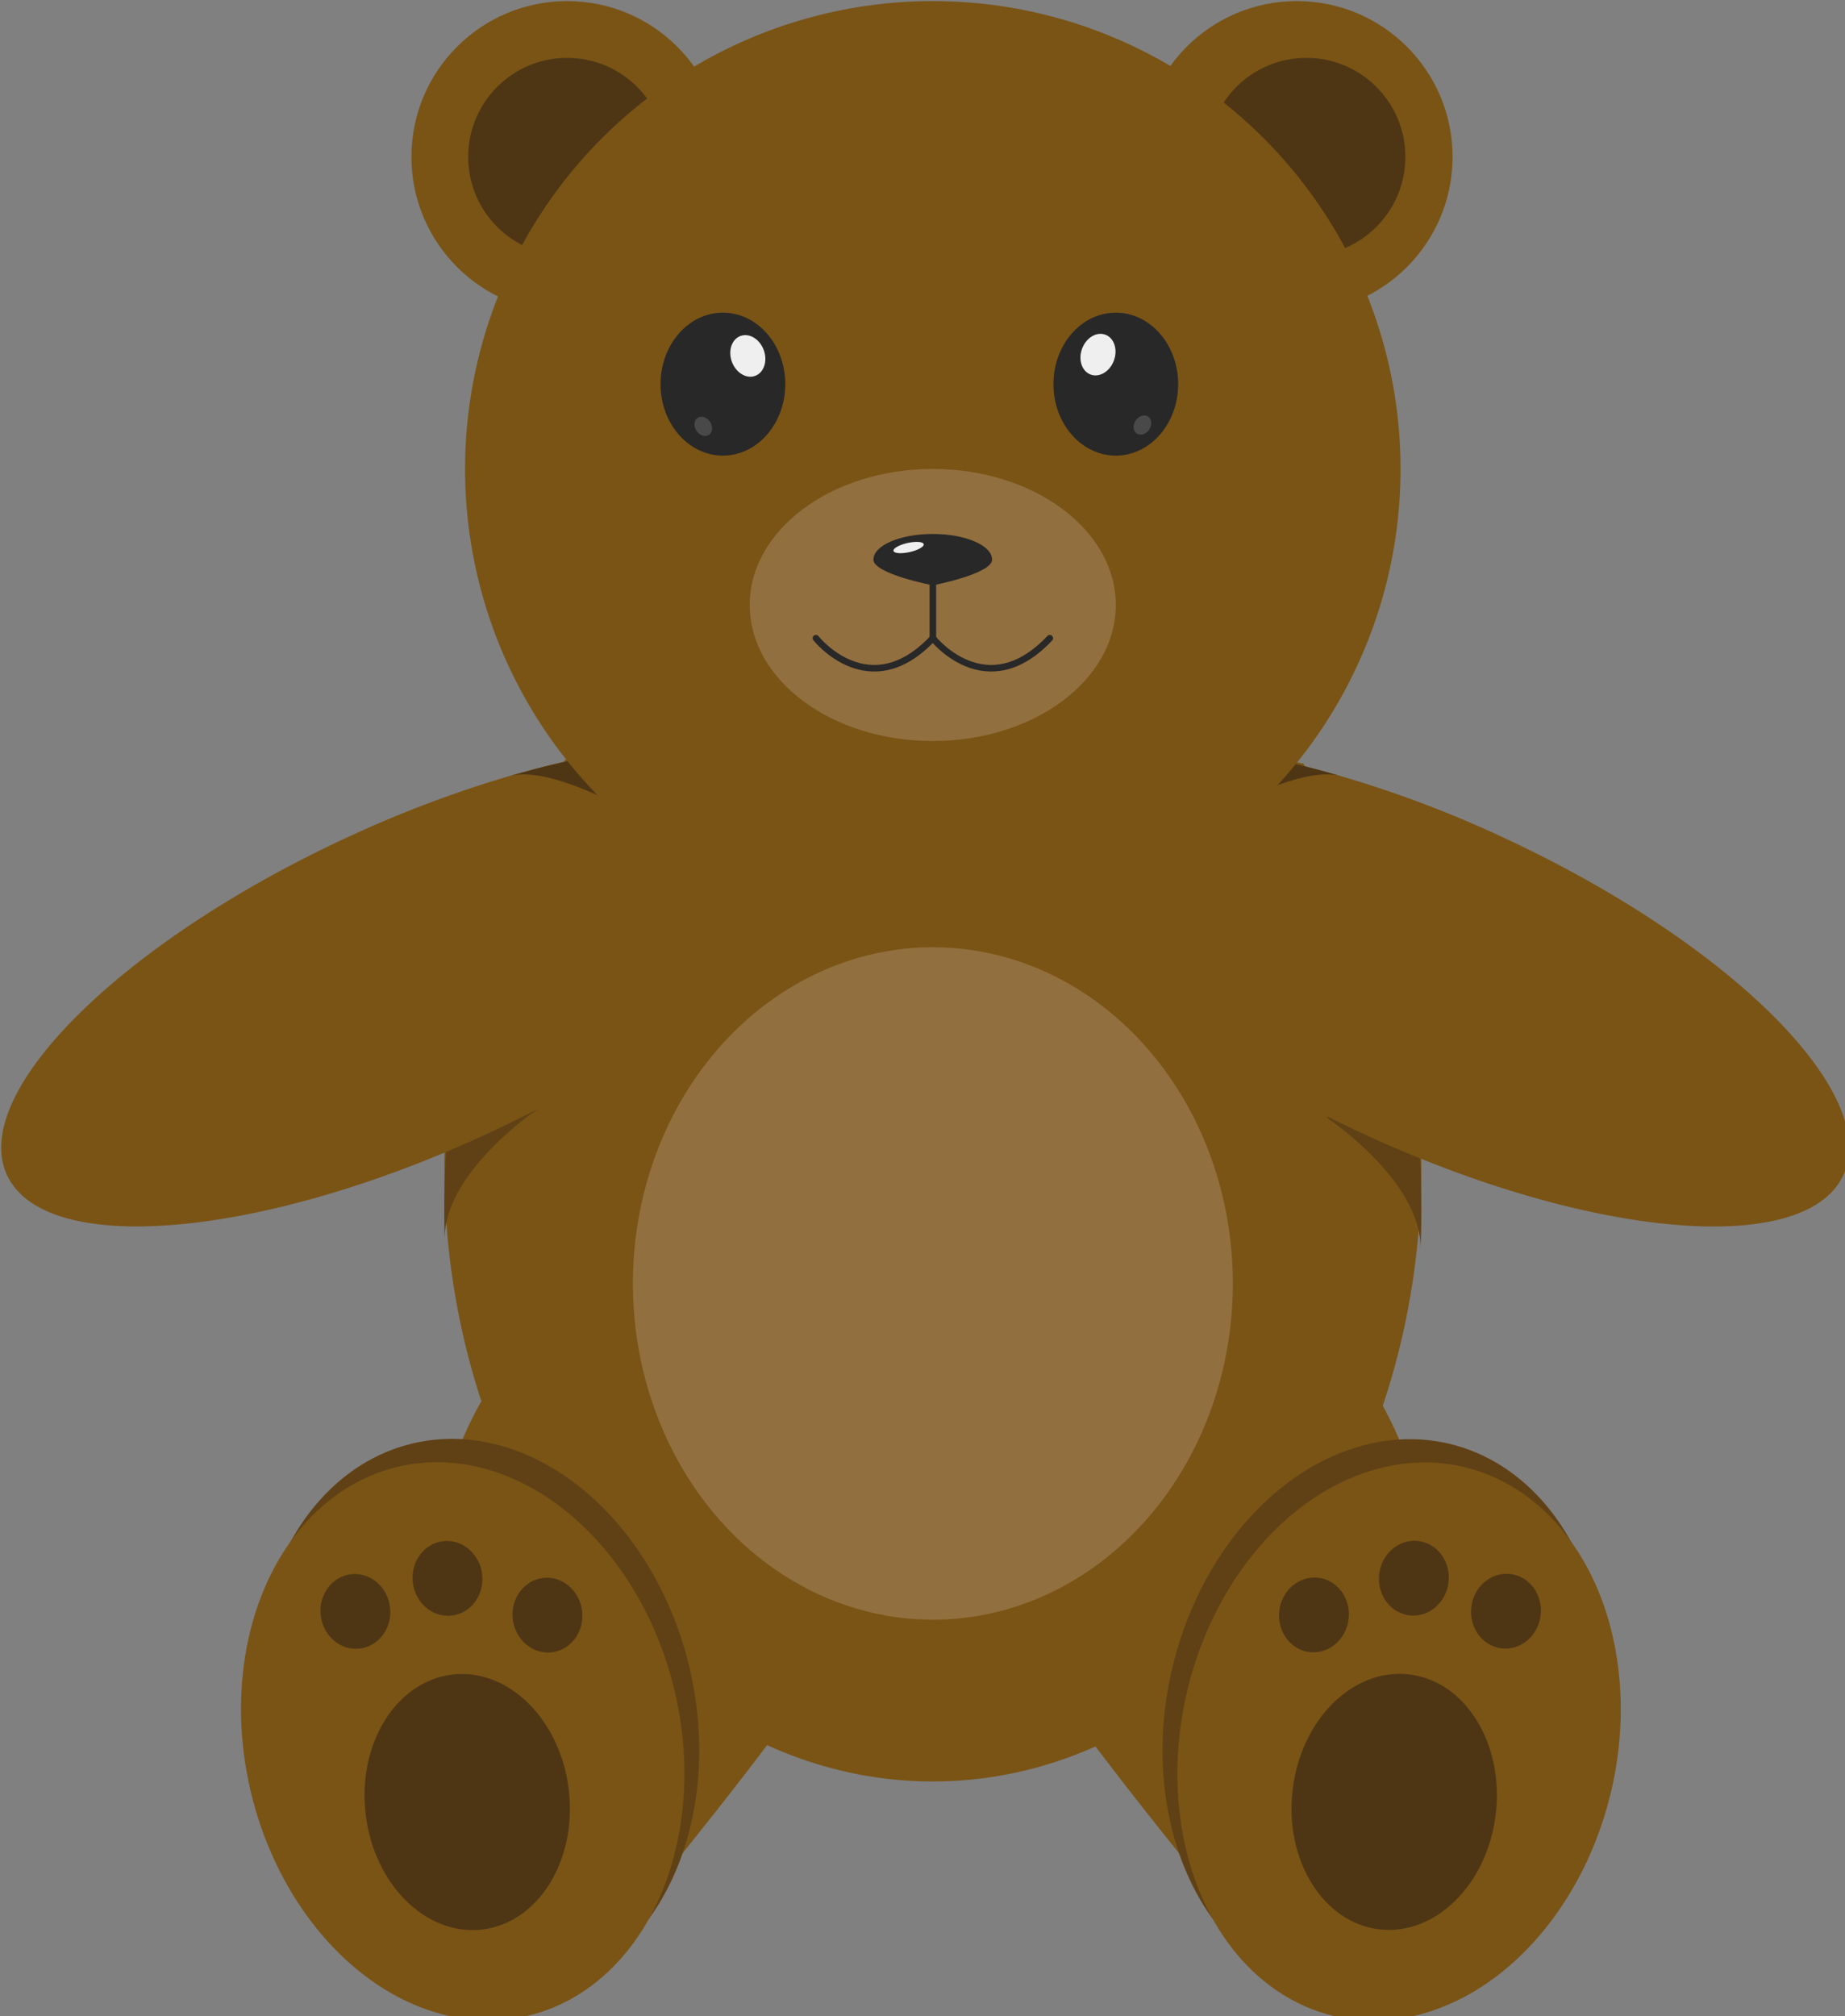 <?xml version="1.0" encoding="UTF-8" standalone="no"?>
<!-- Created with Inkscape (http://www.inkscape.org/) -->

<svg
   width="148.868mm"
   height="162.653mm"
   viewBox="0 0 148.868 162.653"
   version="1.1"
   id="svg5"
   inkscape:version="1.1.2 (b8e25be833, 2022-02-05)"
   sodipodi:docname="tutorial-character.svg"
   xmlns:inkscape="http://www.inkscape.org/namespaces/inkscape"
   xmlns:sodipodi="http://sodipodi.sourceforge.net/DTD/sodipodi-0.dtd"
   xmlns="http://www.w3.org/2000/svg"
   xmlns:svg="http://www.w3.org/2000/svg">
  <rect x="0" y="0" width="148.868" height="162.653" fill="#808080" stroke="none"/>
  <sodipodi:namedview
     id="namedview7"
     pagecolor="#ffffff"
     bordercolor="#666666"
     borderopacity="1.0"
     inkscape:pageshadow="2"
     inkscape:pageopacity="0.0"
     inkscape:pagecheckerboard="0"
     inkscape:document-units="mm"
     showgrid="false"
     fit-margin-top="0"
     fit-margin-left="0"
     fit-margin-right="0"
     fit-margin-bottom="0"
     inkscape:zoom="0.77771465"
     inkscape:cx="397.31796"
     inkscape:cy="559.97402"
     inkscape:window-width="2560"
     inkscape:window-height="1361"
     inkscape:window-x="-9"
     inkscape:window-y="-9"
     inkscape:window-maximized="1"
     inkscape:current-layer="layer1" />
  <defs
     id="defs2">
    <style
       id="style824">.cls-1{fill:#7a5415;}.cls-2{fill:#926f3e;}.cls-3{fill:#604115;}.cls-4{fill:#4e3615;}.cls-5{fill:none;stroke:#282828;stroke-linecap:round;stroke-miterlimit:10;stroke-width:2px;}.cls-6{fill:#282828;}.cls-7{fill:#efefef;}.cls-8{fill:#4a494a;}</style>
  </defs>
  <g
     inkscape:label="Vrstva 1"
     inkscape:groupmode="layer"
     id="layer1"
     transform="translate(-0.071,-0.323)">
    <g
       id="Medvídek"
       transform="matrix(0.265,0,0,0.265,-60.961,-55.17)">
      <g
         id="Torso_medved"
         data-name="Torso medved">
        <path
           id="Obrys_torsa_medved"
           data-name="Obrys torsa medved"
           class="cls-1"
           d="m 663.08,564.16 q 0,6 -0.29,11.86 c -4.86,98 -69.47,175.67 -148.46,175.67 -79.66,0 -144.7,-79 -148.57,-178.17 a 2.26,2.26 0 0 0 0,-0.26 c 0,-0.39 0,-0.77 0,-1.16 V 572 c -0.09,-2.61 -0.13,-5.23 -0.13,-7.88 0,-5.35 0.18,-10.66 0.53,-15.9 a 232.43,232.43 0 0 1 3.9,-29.69 208.69,208.69 0 0 1 29.09,-73 c 0.85,-1.3 1.71,-2.58 2.58,-3.86 0.2,-0.32 0.42,-0.62 0.63,-0.94 0.73,-0.15 1.45,-0.3 2.17,-0.43 l 1.62,-0.31 c 38.83,-7.44 68.73,-4.35 76.19,10.27 4.28,8.38 0.57,19.38 -9.29,31.38 a 157.64,157.64 0 0 0 78.83,1 c -10.48,-12.38 -14.51,-23.77 -10.12,-32.38 7.81,-15.31 40.22,-18 81.74,-9.17 l 3.39,0.75 a 1.15,1.15 0 0 0 0.14,-0.17 2.2,2.2 0 0 1 0.17,0.25 c 15.3,22.42 26.46,49.46 32,79.22 a 233,233 0 0 1 3.46,28.86 c 0.28,4.69 0.42,9.41 0.42,14.16 z" />
        <ellipse
           id="Bricho_medved"
           data-name="Bricho medved"
           class="cls-2"
           cx="514.35"
           cy="600.1"
           rx="91.34"
           ry="102.35" />
      </g>
      <g
         id="Leva_noha_medved"
         data-name="Leva noha medved">
        <path
           class="cls-1"
           d="m 365.58,681.15 c 0,0 -9.53,-38 49.47,-90.3 5.33,64.23 35.24,110.36 73.86,111.61 0,0 0.9,9.25 -76.7,102.8 L 338.69,691.14 Z"
           id="path831" />
        <g
           id="Leve_chodidlo_medved"
           data-name="Leve chodidlo medved">
          <ellipse
             class="cls-3"
             cx="375.68"
             cy="732.39"
             rx="66.33"
             ry="85.87"
             transform="rotate(-13.29,375.543,732.241)"
             id="ellipse833" />
          <ellipse
             class="cls-1"
             cx="371.16"
             cy="739.49"
             rx="66.33"
             ry="85.87"
             transform="rotate(-13.29,371.063,739.332)"
             id="ellipse835" />
          <g
             id="Chodidla_medved"
             data-name="Chodidla medved">
            <ellipse
               id="Chodidlo"
               class="cls-4"
               cx="372.6"
               cy="757.93"
               rx="31.15"
               ry="39.07"
               transform="rotate(-6.62,372.775,758.176)" />
            <ellipse
               id="Prst_3_medved"
               data-name="Prst 3 medved"
               class="cls-4"
               cx="397.03"
               cy="701.03"
               rx="10.63"
               ry="11.4"
               transform="rotate(-6.64,397.262,701.326)" />
            <ellipse
               id="Prst_2_medved"
               data-name="Prst 2 medved"
               class="cls-4"
               cx="366.6"
               cy="689.85"
               rx="10.63"
               ry="11.4"
               transform="rotate(-6.64,366.773,690.217)" />
            <ellipse
               id="Prst_1_medved"
               data-name="Prst 1 medved"
               class="cls-4"
               cx="338.56"
               cy="699.9"
               rx="10.63"
               ry="11.4"
               transform="rotate(-6.64,338.775,700.268)" />
          </g>
        </g>
      </g>
      <g
         id="Prava_noha_medved"
         data-name="Prava noha medved">
        <path
           class="cls-1"
           d="m 661.86,681.15 c 0,0 9.53,-38 -49.47,-90.3 -5.33,64.23 -35.24,110.36 -73.86,111.61 0,0 -0.9,9.25 76.7,102.8 l 73.52,-114.12 z"
           id="path844" />
        <g
           id="Prave_chodidlo_medved"
           data-name="Prave chodidlo medved">
          <ellipse
             class="cls-3"
             cx="651.76"
             cy="732.39"
             rx="85.87"
             ry="66.33"
             transform="rotate(-76.71,651.807,732.404)"
             id="ellipse846" />
          <ellipse
             class="cls-1"
             cx="656.28"
             cy="739.49"
             rx="85.87"
             ry="66.33"
             transform="rotate(-76.71,656.322,739.501)"
             id="ellipse848" />
          <g
             id="Chodidla_medved-2"
             data-name="Chodidla medved">
            <ellipse
               id="Chodidlo-2"
               data-name="Chodidlo"
               class="cls-4"
               cx="654.84"
               cy="757.93"
               rx="39.07"
               ry="31.15"
               transform="rotate(-83.38,654.814,757.928)" />
            <ellipse
               id="Prst_3_medved-2"
               data-name="Prst 3 medved"
               class="cls-4"
               cx="630.41"
               cy="701.03"
               rx="11.4"
               ry="10.63"
               transform="rotate(-83.36,630.373,701.025)" />
            <ellipse
               id="Prst_2_medved-2"
               data-name="Prst 2 medved"
               class="cls-4"
               cx="660.83"
               cy="689.85"
               rx="11.4"
               ry="10.63"
               transform="rotate(-83.36,660.795,689.844)" />
            <ellipse
               id="Prst_1_medved-2"
               data-name="Prst 1 medved"
               class="cls-4"
               cx="688.88"
               cy="699.9"
               rx="11.4"
               ry="10.63"
               transform="rotate(-83.36,688.838,699.892)" />
          </g>
        </g>
      </g>
      <g
         id="Shadows">
        <path
           class="cls-3"
           d="m 394.15,546.94 c 0,0 -28.38,18.95 -28.44,39.43 q -0.13,-4.33 -0.13,-8.71 a 286.11,286.11 0 0 1 4.43,-50.4 l 18.15,-3.4 z"
           id="path857" />
        <path
           class="cls-3"
           d="m 663.08,577.66 c 0,4.4 -0.1,8.78 -0.29,13.11 v 0 c 1.52,-21.09 -28.38,-41.06 -28.38,-41.06 l 6,-23.08 18.79,3.52 a 286.1,286.1 0 0 1 3.88,47.51 z"
           id="path859" />
      </g>
      <g
         id="Ruce_medved"
         data-name="Ruce medved">
        <path
           class="cls-1"
           d="m 473,486.48 q -1.49,2 -3.15,4 c -17.71,21.52 -50.71,45.38 -91.59,64.24 q -6.11,2.82 -12.15,5.35 c -64.35,27 -122.81,30.56 -133.68,7 -11.54,-25 35,-71.09 104,-102.94 a 356,356 0 0 1 48.74,-18.43 c 5.42,-1.59 10.73,-3 15.89,-4.19 l 1.22,-0.28 2.17,-0.48 1.62,-0.34 c 38.83,-8.22 68.73,-4.81 76.19,11.35 4.31,9.3 0.6,21.46 -9.26,34.72 z"
           id="path862" />
        <path
           class="cls-1"
           d="M 791.57,567.1 C 781,590.05 725.1,587.27 662.66,562 q -8.4,-3.37 -16.92,-7.31 c -40.14,-18.53 -72.69,-41.87 -90.62,-63.08 -1.16,-1.36 -2.25,-2.72 -3.28,-4.06 v 0 c -10.48,-13.69 -14.51,-26.28 -10.12,-35.8 7.81,-16.92 40.22,-19.86 81.74,-10.13 1.12,0.27 2.25,0.54 3.39,0.83 a 2,2 0 0 1 0.31,0.08 344.92,344.92 0 0 1 60.39,21.59 C 756.53,496 803.11,542.1 791.57,567.1 Z"
           id="path864" />
      </g>
      <g
         id="Shadows-2"
         data-name="Shadows">
        <path
           class="cls-4"
           d="m 426.72,459 c -0.55,-0.33 -14.82,-8.91 -27.62,-12.4 -5.22,-1.43 -10.2,-2 -13.9,-0.84 5.42,-1.59 10.73,-3 15.89,-4.19 l 1.22,-0.28 2.17,-0.48 1.62,-0.34 z"
           id="path867" />
        <path
           class="cls-4"
           d="m 597.35,459 c 0.55,-0.33 14.82,-8.91 27.62,-12.4 5.22,-1.43 10.2,-2 13.9,-0.84 -5.42,-1.59 -10.73,-3 -15.89,-4.19 l -1.22,-0.28 -2.17,-0.48 -1.62,-0.34 z"
           id="path869" />
      </g>
      <g
         id="Leve_ucho_medved"
         data-name="Leve ucho medved">
        <circle
           class="cls-1"
           cx="403"
           cy="257.16"
           r="47.42"
           id="circle872" />
        <circle
           class="cls-4"
           cx="403"
           cy="257.16"
           r="30.14"
           id="circle874" />
      </g>
      <g
         id="Prave_ucho_medved"
         data-name="Prave ucho medved">
        <circle
           class="cls-1"
           cx="625.17"
           cy="257.16"
           r="47.42"
           id="circle877" />
        <circle
           class="cls-4"
           cx="628.08"
           cy="257.16"
           r="30.14"
           id="circle879" />
      </g>
      <circle
         id="Hlava"
         class="cls-1"
         cx="514.33"
         cy="352.16"
         r="142.42" />
      <g
         id="Nos_a_usta_medved"
         data-name="Nos a usta medved">
        <ellipse
           class="cls-2"
           cx="514.32"
           cy="393.57"
           rx="55.73"
           ry="41.41"
           id="ellipse883" />
        <g
           id="Usta_medved"
           data-name="Usta medved">
          <path
             class="cls-5"
             d="m 478.74,403.68 c 0,0 16.22,20.57 35.61,0"
             id="path885" />
          <path
             class="cls-5"
             d="m 514.35,387.59 v 16.09 c 0,0 16.22,20.57 35.6,0"
             id="path887" />
        </g>
        <g
           id="Nos_medved"
           data-name="Nos medved">
          <path
             id="Nos_medved_obrys"
             data-name="Nos medved obrys"
             class="cls-6"
             d="m 532.38,379.77 c 0,4.32 -18.06,7.82 -18.06,7.82 0,0 -18.07,-3.5 -18.07,-7.82 0,-4.32 8.09,-7.82 18.07,-7.82 9.98,0 18.06,3.5 18.06,7.82 z" />
          <ellipse
             id="Nos_medved_odraz"
             data-name="Nos medved odraz"
             class="cls-7"
             cx="506.96"
             cy="376.08"
             rx="4.71"
             ry="1.42"
             transform="rotate(-12.52,506.952,376.072)" />
        </g>
      </g>
      <g
         id="Prave_oko_medved"
         data-name="Prave oko medved">
        <ellipse
           id="Prave_oko_obrys"
           data-name="Prave oko obrys"
           class="cls-6"
           cx="570.05"
           cy="326.34"
           rx="18.99"
           ry="21.76" />
        <g
           id="Prave_oko_odraz"
           data-name="Prave oko odraz">
          <ellipse
             class="cls-7"
             cx="564.6"
             cy="317.33"
             rx="6.47"
             ry="5.17"
             transform="rotate(-69.86,564.631,317.323)"
             id="ellipse895" />
          <ellipse
             class="cls-8"
             cx="578.14"
             cy="338.76"
             rx="3.11"
             ry="2.48"
             transform="rotate(-55.7,578.176,338.76)"
             id="ellipse897" />
        </g>
      </g>
      <g
         id="Leve_oko_medved"
         data-name="Leve oko medved">
        <ellipse
           id="Leve_oko_obrys"
           data-name="Leve oko obrys"
           class="cls-6"
           cx="450.42"
           cy="326.34"
           rx="18.99"
           ry="21.76" />
        <g
           id="Leve_oko_odraz"
           data-name="Leve oko odraz">
          <ellipse
             class="cls-7"
             cx="458"
             cy="317.79"
             rx="5.17"
             ry="6.47"
             transform="rotate(-20.14,457.896,317.757)"
             id="ellipse902" />
          <ellipse
             class="cls-8"
             cx="444.45"
             cy="339.22"
             rx="2.48"
             ry="3.11"
             transform="rotate(-34.3,444.417,339.212)"
             id="ellipse904" />
        </g>
      </g>
    </g>
  </g>
</svg>
